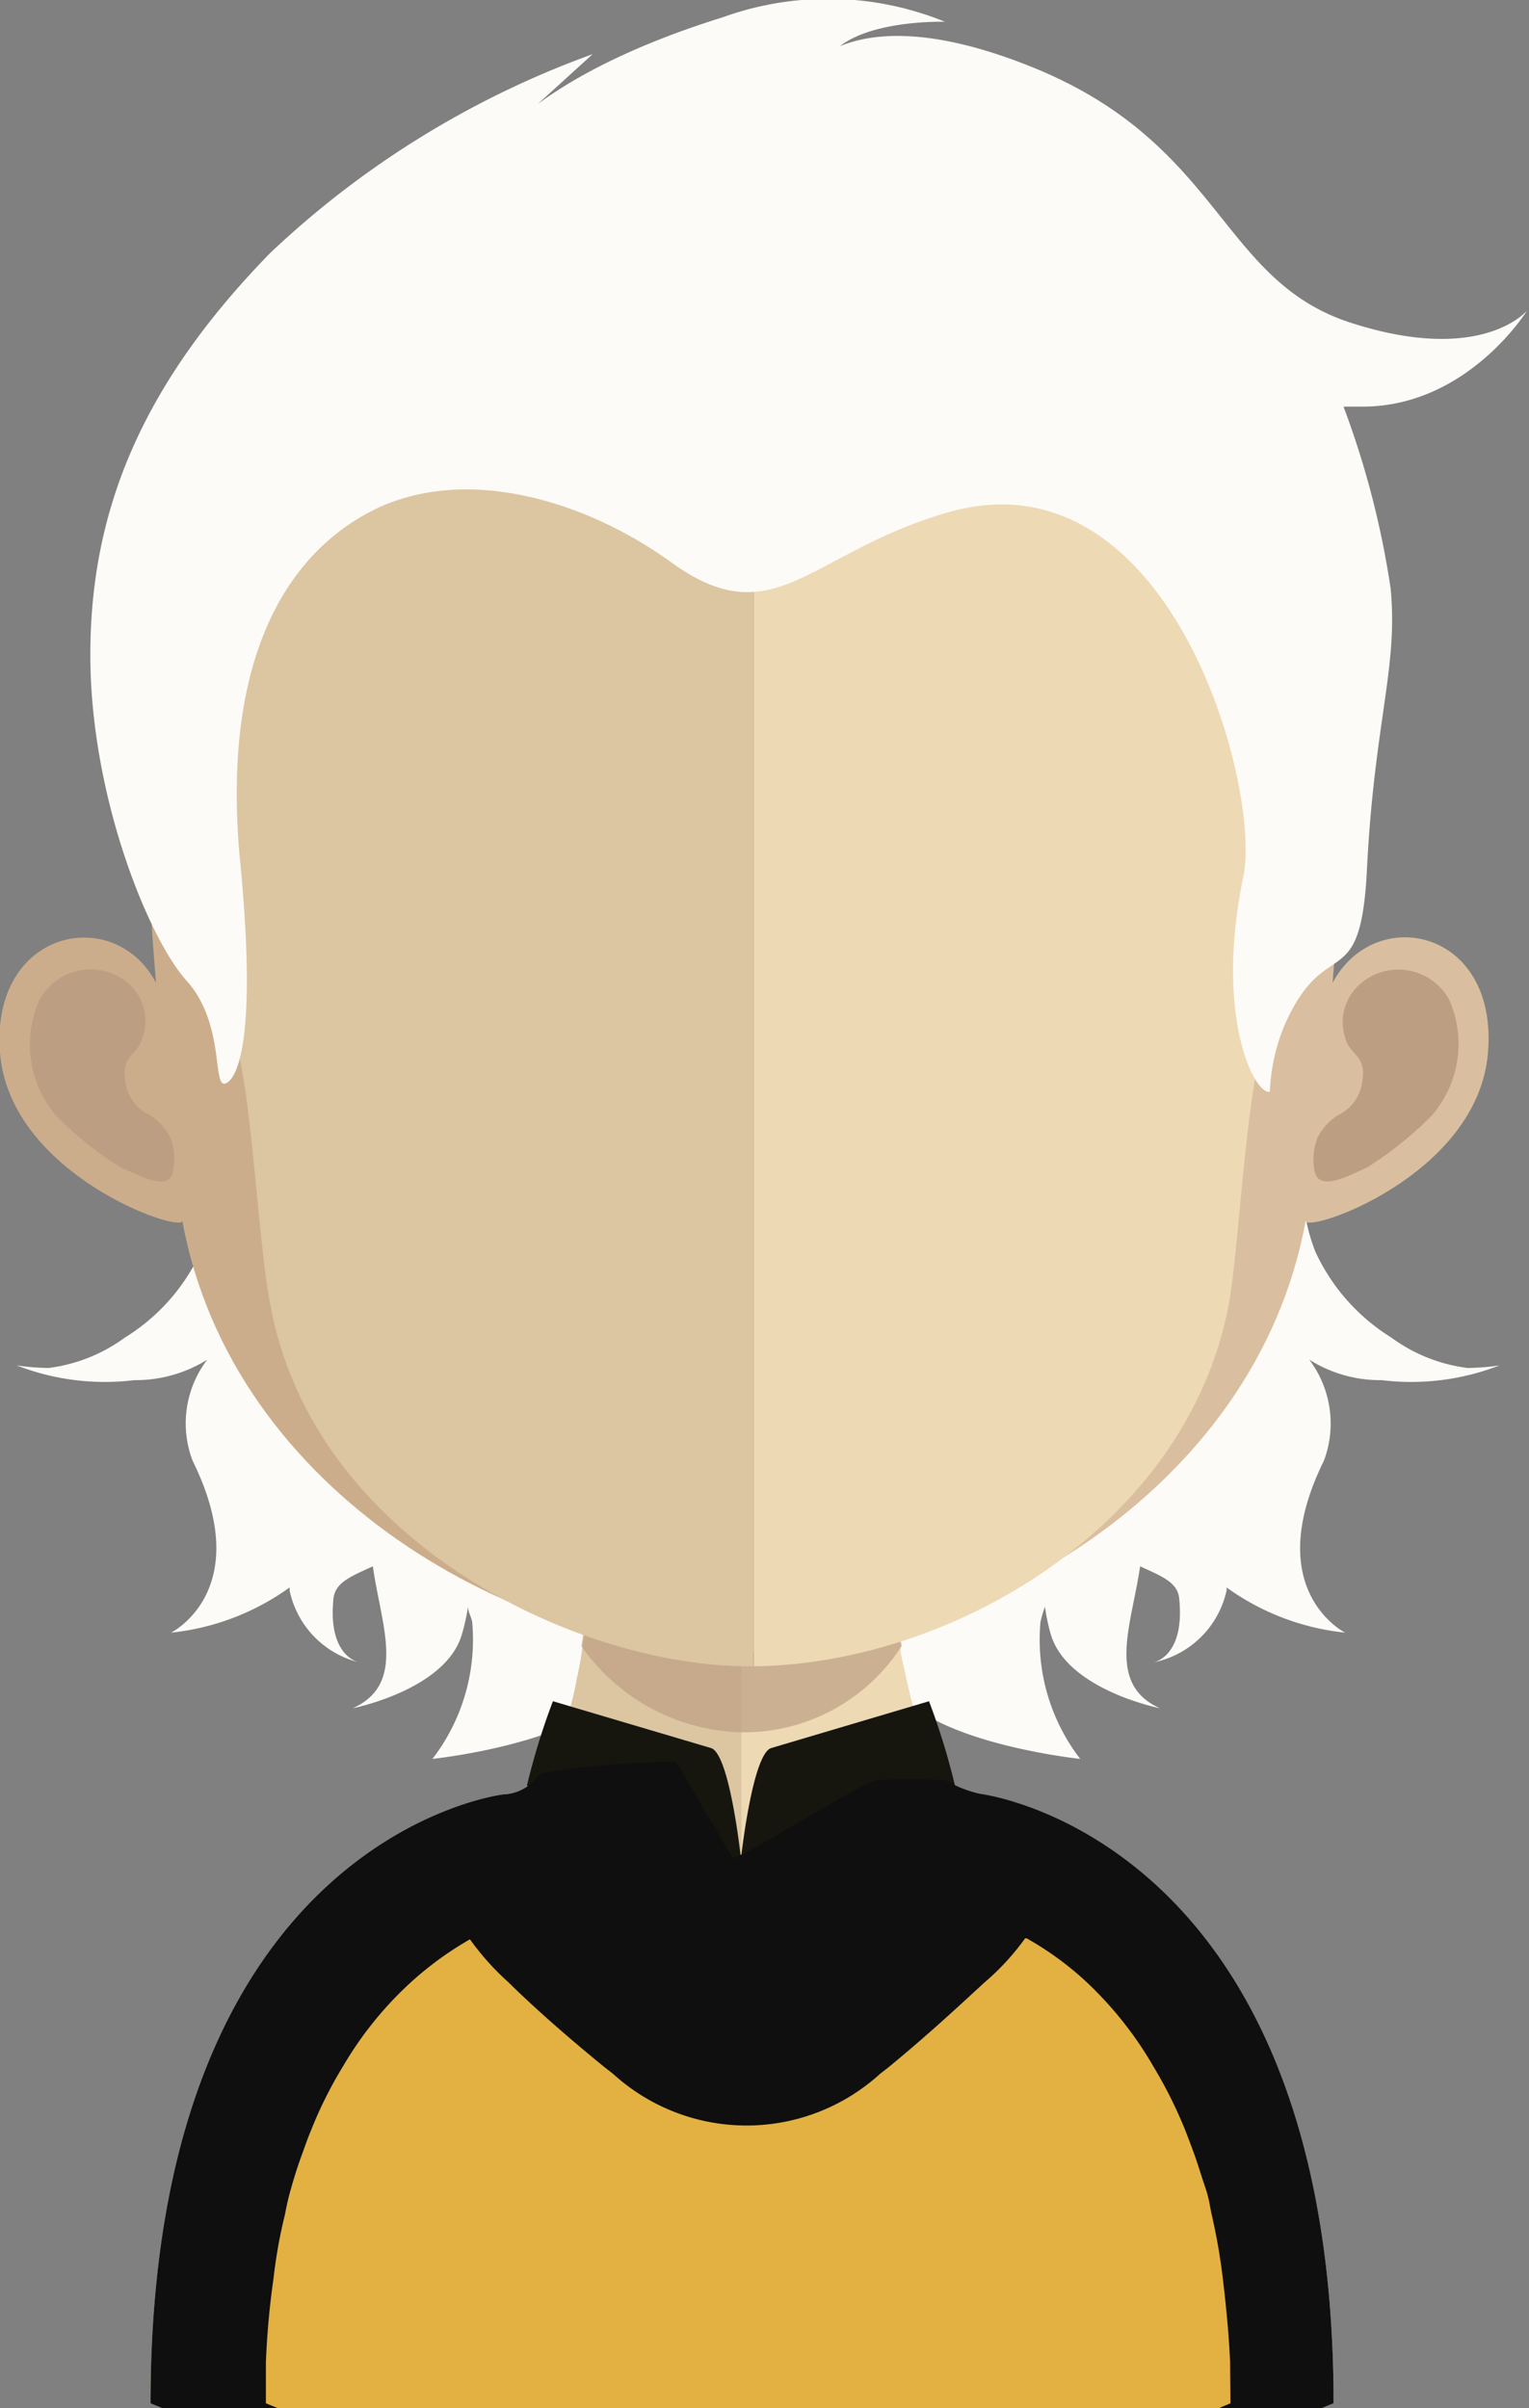<svg xmlns="http://www.w3.org/2000/svg" viewBox="0 0 47.73 75.15"><rect x="0" y="0" width="47.73" height="75.15" fill="#808080" stroke="none"/><defs><style>.cls-1{fill:#fdfbf8;}.cls-2{fill:#dcc5a1;}.cls-3{fill:#edd9b4;}.cls-4,.cls-6{fill:#bc9f82;}.cls-4{opacity:0.7;}.cls-5{fill:#ccad8b;}.cls-7{fill:#d9bf9f;}.cls-8{fill:#16160f;}.cls-9{fill:#0f0f0f;}.cls-10{fill:#e3b142;}</style></defs><title>Ativo 68avatar</title><g id="Camada_2" data-name="Camada 2"><g id="Objects"><path class="cls-1" d="M13.15,38.11c-.36-.27-7-4.34-7-4.34.45,2.53.79,3.57.12,5.29a6.16,6.16,0,0,1-2.37,2.68,5.1,5.1,0,0,1-2.38.95,7.28,7.28,0,0,1-1-.08,7.61,7.61,0,0,0,3.68.46,4.21,4.21,0,0,0,2.27-.64,3.28,3.28,0,0,0-.46,3.15c2,4.05-.67,5.37-.67,5.37a7.69,7.69,0,0,0,3.7-1.41.28.28,0,0,1,0,.09,2.93,2.93,0,0,0,2.18,2.25s-1-.16-.81-2c.06-.51.58-.7,1.23-1,.25,1.82,1.07,3.67-.63,4.43,0,0,2.88-.57,3.4-2.28a6.25,6.25,0,0,0,.2-.89c0,.16.1.31.13.48a6.1,6.1,0,0,1-1.24,4.27s6-.63,6-3a12.46,12.46,0,0,1,.26-2.34c.18-.54.55-3.25.55-3.25S13.51,38.38,13.15,38.11Z"/><path class="cls-1" d="M34.19,38.11c.37-.27,7-4.34,7-4.34-.45,2.53-.79,3.57-.13,5.29a6.22,6.22,0,0,0,2.37,2.68,5.1,5.1,0,0,0,2.38.95,7.28,7.28,0,0,0,1-.08,7.61,7.61,0,0,1-3.68.46,4.14,4.14,0,0,1-2.26-.64,3.31,3.31,0,0,1,.46,3.15c-2,4.05.66,5.37.66,5.37a7.69,7.69,0,0,1-3.7-1.41s0,.07,0,.09A2.93,2.93,0,0,1,36,51.88s1-.16.81-2c-.05-.51-.57-.7-1.22-1-.26,1.82-1.08,3.67.62,4.43,0,0-2.87-.57-3.4-2.28a6.18,6.18,0,0,1-.19-.89,3.79,3.79,0,0,0-.14.48,6.1,6.1,0,0,0,1.24,4.27s-6-.63-6-3a11.68,11.68,0,0,0-.26-2.34c-.18-.54-.55-3.25-.55-3.25S33.83,38.38,34.19,38.11Z"/><path class="cls-2" d="M23.14,42.18v33h-18L4.7,75c0-17.69,11-19,11-19a1.46,1.46,0,0,0,1.16-.65A7.89,7.89,0,0,0,18,52.41a9.8,9.8,0,0,0,.18-1c.11-.61.19-1.25.26-1.92,0-.4.08-.8.11-1.22.17-2,.22-4.22.22-6.3C18.76,42,21.18,42.18,23.14,42.18Z"/><path class="cls-3" d="M41.63,75s-.17.06-.43.18H23.14v-33h0c2,0,4.39-.23,4.39-.23,0,2.07.05,4.24.21,6.26.05.4.08.8.12,1.19.07.69.15,1.34.25,2h0c0,.28.09.53.14.78.37,1.8.91,3.15,1.68,3.62a1.17,1.17,0,0,0,.65.19S41.63,57.28,41.63,75Z"/><path class="cls-4" d="M28.15,51.36v0a5.85,5.85,0,0,1-5,2.7h0a6.28,6.28,0,0,1-5-2.69c.1-.61.19-1.25.25-1.91,0-.4.08-.8.11-1.22a19.79,19.79,0,0,0,4.55.59h.05a18.5,18.5,0,0,0,4.64-.64c0,.4.08.8.11,1.19C28,50.09,28,50.75,28.15,51.36Z"/><path class="cls-5" d="M23.19,4.37C4.13,4.37,4,20.27,4.87,30.67,3.57,28.2-.3,29,0,32.85s5.76,5.68,5.69,5.24c1.56,8.56,10.53,13.5,17.48,13.5h.14V4.37Z"/><path class="cls-6" d="M1.23,31.2A1.82,1.82,0,0,1,4,30.68a1.56,1.56,0,0,1,.44,1.73c-.13.5-.66.54-.53,1.29a1.33,1.33,0,0,0,.77,1.1,1.75,1.75,0,0,1,.64.7,1.9,1.9,0,0,1,.08,1.07c-.14.62-1,.13-1.64-.14a11,11,0,0,1-2-1.6A3.43,3.43,0,0,1,1.23,31.2Z"/><path class="cls-7" d="M23.28,4.37c19.06,0,19.17,15.9,18.32,26.3,1.31-2.47,5.17-1.7,4.85,2.18s-5.76,5.68-5.69,5.24c-1.56,8.56-10.53,13.5-17.48,13.5h-.14V4.37Z"/><path class="cls-6" d="M45.24,31.2a1.81,1.81,0,0,0-2.75-.52A1.58,1.58,0,0,0,42,32.41c.13.5.66.54.53,1.29a1.34,1.34,0,0,1-.76,1.1,1.75,1.75,0,0,0-.64.7,1.9,1.9,0,0,0-.09,1.07c.15.62,1.05.13,1.64-.14a11.39,11.39,0,0,0,2-1.6A3.41,3.41,0,0,0,45.24,31.2Z"/><path class="cls-2" d="M23.37,9.29c-6.28,0-10.86,1.82-13.64,5.4-3.88,5-3.73,12.64-2.3,18.13.44,1.67.66,6.19,1,7.85C9.75,48.09,18,52,23.37,52h.14V9.3Z"/><path class="cls-3" d="M37,14.7c-2.75-3.56-7.29-5.37-13.46-5.4V52c6.17-.07,13.56-4.39,14.83-11.36.29-1.66.52-6.18,1-7.85C40.72,27.35,40.86,19.71,37,14.7Z"/><path class="cls-1" d="M7,33.82c-.36,0,0-1.91-1.18-3.22s-3-5.75-3-10.16S4.35,12.08,8.43,7.9A28.94,28.94,0,0,1,18.5,1.69L15.74,4.2s1.48-2,6.82-3.66A9.68,9.68,0,0,1,29.5.68S26.72.59,25.88,1.79a4.35,4.35,0,0,1-1,.77s1.29-2.88,7.28-.49,5.89,6.67,10,8,5.51-.38,5.51-.38-1.85,3-5.14,3c-.63,0-.59,0-.59,0a27.7,27.7,0,0,1,1.47,5.67c.24,2.47-.51,4.17-.74,8.79-.2,4-1.28,1.92-2.57,4.84a6,6,0,0,0-.46,2.08c-.48.11-1.73-2.37-.83-6.7.59-2.8-2.31-13.44-9.29-11.36-4.28,1.26-5.36,3.85-8.55,1.55-2.76-2-6.61-3.11-9.49-1.55s-4.5,5.09-4,10.7C8.19,33.87,7,33.82,7,33.82Z"/><path class="cls-8" d="M17.26,53.09a21.3,21.3,0,0,0-.81,2.63A9.34,9.34,0,0,0,23.13,58s-.35-3.29-.94-3.45Z"/><path class="cls-8" d="M29,53.09a21.3,21.3,0,0,1,.81,2.63A9.35,9.35,0,0,1,23.13,58s.36-3.29.95-3.45Z"/><path class="cls-9" d="M41.63,75s-.17.06-.43.18H5.14L4.7,75c0-17.69,11-19,11-19a1.43,1.43,0,0,0,1.15-.65,24.73,24.73,0,0,1,4.26-.37l1.76,3a.51.51,0,0,0,.24-.09c.92-.43,3.94-2.34,4.27-2.34a18.91,18.91,0,0,1,2.13,0,3.7,3.7,0,0,0,1.08.43S41.63,57.28,41.63,75Z"/><path class="cls-10" d="M38.41,75l-.36.15H8.67L8.3,75c0-.43,0-.86,0-1.27a25.6,25.6,0,0,1,.24-2.64,15.39,15.39,0,0,1,.36-2,7.33,7.33,0,0,1,.19-.81c.1-.36.21-.7.32-1s.19-.54.3-.8a13,13,0,0,1,1-2,11.2,11.2,0,0,1,2.15-2.65,10.44,10.44,0,0,1,1.81-1.31l0,0h0a8.27,8.27,0,0,0,1.2,1.34c.7.69,1.7,1.59,3,2.65l.27.21a6.19,6.19,0,0,0,8.33,0l.27-.21c1.29-1.06,2.29-2,3-2.65A7.76,7.76,0,0,0,32,60.49h0l.05,0a9.73,9.73,0,0,1,1.81,1.31A11.48,11.48,0,0,1,36,64.48a13.93,13.93,0,0,1,1,2c.1.26.2.52.3.8s.22.68.33,1,.13.53.19.81c.14.61.26,1.25.35,2s.19,1.7.23,2.64C38.4,74.14,38.41,74.57,38.41,75Z"/></g></g></svg>